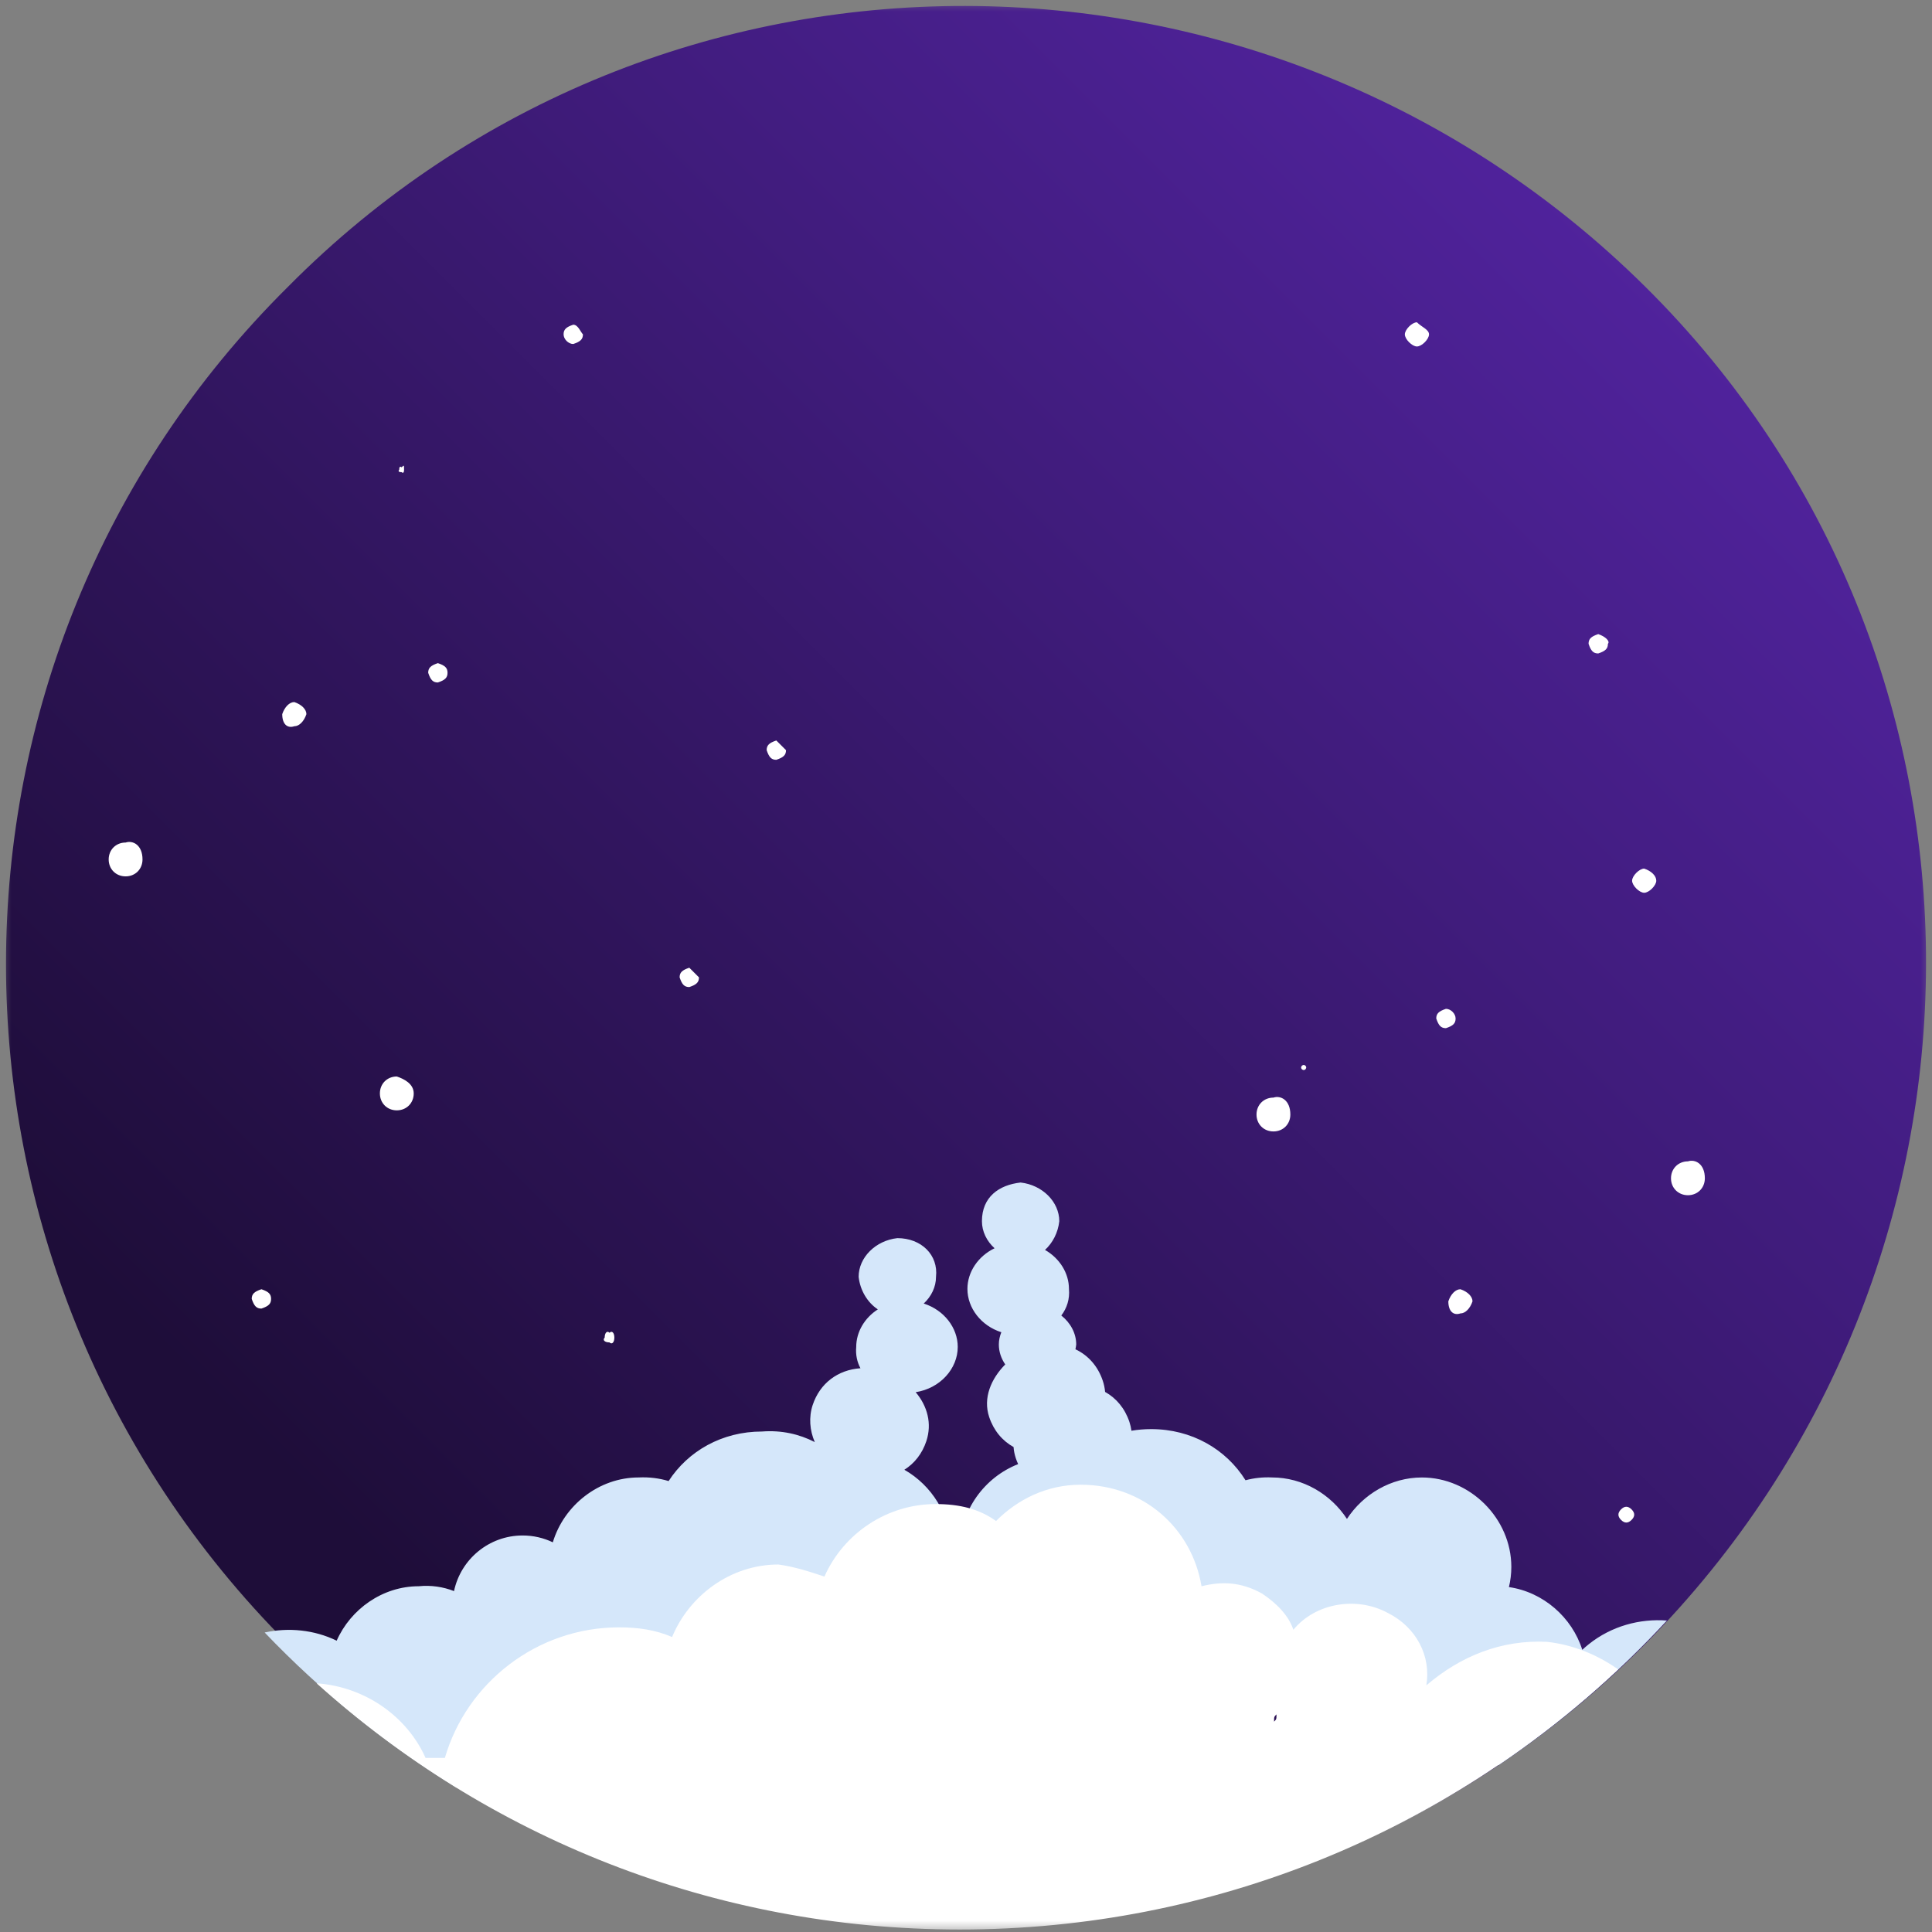 <svg width="84" height="84" viewBox="0 0 84 84" fill="none" xmlns="http://www.w3.org/2000/svg">
<rect x="0" y="0" width="84" height="84" fill="#808080" stroke="none"/>
<mask id="mask0" mask-type="alpha" maskUnits="userSpaceOnUse" x="0" y="0" width="84" height="84">
<rect width="84" height="84" fill="#C4C4C4"/>
</mask>
<g mask="url(#mask0)">
<path d="M12.524 71.476C28.874 87.826 55.332 87.826 71.534 71.476C87.736 55.126 87.884 28.668 71.534 12.466C55.183 -3.736 28.725 -3.885 12.524 12.466C-3.827 28.668 -3.827 55.126 12.524 71.476Z" fill="url(#paint0_linear)"/>
<path d="M12.796 31.576C13.006 31.576 13.217 31.366 13.322 31.05C13.322 30.84 13.111 30.63 12.796 30.525C12.586 30.525 12.376 30.735 12.271 31.05C12.271 31.471 12.481 31.681 12.796 31.576Z" fill="white"/>
<path d="M34.174 32.615C34.174 32.825 34.069 32.93 33.753 33.035C33.543 33.035 33.438 32.93 33.333 32.615C33.333 32.405 33.438 32.3 33.753 32.195C33.964 32.405 34.069 32.51 34.174 32.615Z" fill="white"/>
<path d="M25.345 14.537C25.345 14.747 25.24 14.852 24.924 14.957C24.714 14.957 24.504 14.747 24.504 14.537C24.504 14.327 24.609 14.222 24.924 14.117C25.134 14.117 25.24 14.432 25.345 14.537Z" fill="white"/>
<path d="M19.458 29.252C19.458 29.463 19.353 29.568 19.038 29.673C18.827 29.673 18.722 29.568 18.617 29.252C18.617 29.042 18.722 28.937 19.038 28.832C19.353 28.937 19.458 29.042 19.458 29.252Z" fill="white"/>
<path d="M17.568 20.423C17.568 20.634 17.462 20.529 17.462 20.529C17.252 20.529 17.357 20.423 17.357 20.423C17.357 20.213 17.462 20.318 17.462 20.318C17.568 20.213 17.568 20.213 17.568 20.423Z" fill="white"/>
<path d="M26.711 58.156C26.711 58.366 26.606 58.471 26.501 58.366C26.291 58.366 26.186 58.261 26.291 58.156C26.291 57.946 26.396 57.841 26.501 57.946C26.606 57.841 26.711 57.946 26.711 58.156Z" fill="white"/>
<path d="M56.102 48.458C56.102 48.878 55.787 49.193 55.367 49.193C54.946 49.193 54.631 48.878 54.631 48.458C54.631 48.037 54.946 47.722 55.367 47.722C55.682 47.617 56.102 47.827 56.102 48.458Z" fill="white"/>
<path d="M74.124 51.23C74.124 51.65 73.808 51.966 73.388 51.966C72.968 51.966 72.652 51.65 72.652 51.23C72.652 50.81 72.968 50.494 73.388 50.494C73.703 50.389 74.124 50.599 74.124 51.23Z" fill="white"/>
<path d="M6.196 37.367C6.196 37.788 5.881 38.103 5.461 38.103C5.04 38.103 4.725 37.788 4.725 37.367C4.725 36.947 5.04 36.632 5.461 36.632C5.776 36.526 6.196 36.737 6.196 37.367Z" fill="white"/>
<path d="M17.988 47.54C17.988 47.961 17.673 48.276 17.252 48.276C16.832 48.276 16.517 47.961 16.517 47.54C16.517 47.12 16.832 46.804 17.252 46.804C17.567 46.909 17.988 47.12 17.988 47.54Z" fill="white"/>
<path d="M63.497 57.105C63.707 57.105 63.917 56.895 64.022 56.58C64.022 56.37 63.812 56.159 63.497 56.054C63.287 56.054 63.077 56.264 62.971 56.58C62.971 57 63.182 57.211 63.497 57.105Z" fill="white"/>
<path d="M69.909 27.991C69.909 28.201 69.804 28.306 69.489 28.411C69.278 28.411 69.173 28.306 69.068 27.991C69.068 27.78 69.173 27.675 69.489 27.57C69.804 27.675 70.014 27.885 69.909 27.991Z" fill="white"/>
<path d="M11.786 56.474C11.786 56.684 11.681 56.789 11.366 56.895C11.155 56.895 11.05 56.789 10.945 56.474C10.945 56.264 11.05 56.159 11.366 56.054C11.681 56.159 11.786 56.264 11.786 56.474Z" fill="white"/>
<path d="M30.39 42.495C30.39 42.705 30.285 42.81 29.97 42.916C29.759 42.916 29.654 42.81 29.549 42.495C29.549 42.285 29.654 42.18 29.97 42.075C30.18 42.285 30.285 42.39 30.39 42.495Z" fill="white"/>
<path d="M63.287 44.282C63.287 44.493 63.182 44.598 62.867 44.703C62.656 44.703 62.551 44.598 62.446 44.282C62.446 44.072 62.551 43.967 62.867 43.862C63.077 43.862 63.287 44.072 63.287 44.282Z" fill="white"/>
<path d="M62.131 14.538C62.131 14.748 61.816 15.064 61.605 15.064C61.395 15.064 61.08 14.748 61.08 14.538C61.08 14.328 61.395 14.013 61.605 14.013C61.816 14.223 62.131 14.328 62.131 14.538Z" fill="white"/>
<path d="M72.012 38.291C72.012 38.501 71.697 38.816 71.486 38.816C71.276 38.816 70.961 38.501 70.961 38.291C70.961 38.08 71.276 37.765 71.486 37.765C71.802 37.87 72.012 38.08 72.012 38.291Z" fill="white"/>
<path d="M70.938 65.626C71.091 65.778 71.091 65.931 70.938 66.083C70.785 66.236 70.633 66.236 70.48 66.083C70.328 65.93 70.328 65.778 70.48 65.625C70.633 65.473 70.785 65.473 70.938 65.626Z" fill="white"/>
<path d="M56.758 46.337C56.834 46.413 56.758 46.49 56.758 46.49C56.681 46.566 56.605 46.49 56.605 46.49C56.528 46.413 56.605 46.337 56.605 46.337C56.605 46.337 56.681 46.26 56.758 46.337Z" fill="white"/>
<path fill-rule="evenodd" clip-rule="evenodd" d="M19.858 77.727C19.813 77.309 19.703 76.897 19.532 76.51C20.043 76.544 20.544 76.419 20.936 76.115C21.496 75.666 21.788 75.008 21.794 74.317C21.831 74.23 21.864 74.142 21.895 74.052C22.836 74.378 23.878 74.189 24.405 73.486C24.692 73.103 24.783 72.611 24.708 72.12C25.004 71.865 25.25 71.555 25.431 71.206C26.088 71.711 26.901 72.015 27.768 72.015C28.727 72.015 29.62 71.643 30.308 71.039C31.095 71.59 32.064 71.909 33.129 71.909C34.264 71.909 35.291 71.547 36.103 70.927C36.522 71.086 36.972 71.174 37.438 71.174C39.54 71.174 41.327 69.387 41.327 67.285C41.327 65.859 40.505 64.579 39.32 63.902C39.76 63.626 40.095 63.202 40.275 62.661C40.53 61.896 40.321 61.131 39.812 60.53C40.88 60.364 41.641 59.505 41.641 58.562C41.641 57.726 41.042 56.956 40.162 56.676C40.492 56.369 40.696 55.956 40.696 55.514C40.801 54.568 40.065 53.832 39.014 53.832C38.068 53.937 37.332 54.673 37.332 55.514C37.399 56.116 37.722 56.634 38.166 56.93C37.59 57.3 37.227 57.911 37.227 58.562C37.196 58.903 37.265 59.217 37.411 59.489C36.427 59.556 35.648 60.145 35.335 61.084C35.157 61.62 35.206 62.193 35.425 62.699C34.748 62.349 33.968 62.175 33.129 62.24C31.399 62.24 29.921 63.082 29.07 64.394C28.666 64.271 28.229 64.215 27.768 64.237C26.035 64.237 24.516 65.452 24.036 67.057C23.638 66.867 23.193 66.76 22.723 66.76C21.257 66.76 20.031 67.798 19.74 69.178C19.265 68.992 18.745 68.913 18.203 68.967C16.637 68.967 15.246 69.959 14.638 71.334C13.659 70.859 12.546 70.752 11.507 70.978C13.981 73.568 16.787 75.84 19.858 77.727ZM72.476 70.458C70.293 72.822 67.838 74.934 65.161 76.743C65.134 76.744 65.107 76.744 65.08 76.744C62.978 76.744 61.191 74.957 61.191 72.856L61.192 72.797L61.193 72.737C60.925 72.814 60.643 72.855 60.351 72.855C59.173 72.855 58.15 72.185 57.642 71.206C56.986 71.711 56.172 72.015 55.305 72.015C54.336 72.015 53.434 71.635 52.743 71.02C51.981 71.519 51.058 71.805 50.05 71.805C48.94 71.805 47.933 71.458 47.13 70.862C46.667 71.063 46.161 71.175 45.635 71.175C43.428 71.28 41.641 69.493 41.746 67.286C41.746 65.662 42.812 64.226 44.267 63.657C44.228 63.574 44.194 63.487 44.164 63.397C44.111 63.237 44.079 63.075 44.068 62.914C43.576 62.642 43.202 62.193 43.008 61.61C42.73 60.777 43.094 59.944 43.706 59.323C43.53 59.067 43.428 58.769 43.428 58.456C43.428 58.276 43.467 58.096 43.536 57.923C42.659 57.643 42.062 56.874 42.062 56.039C42.062 55.302 42.528 54.616 43.242 54.272C42.902 53.963 42.693 53.545 42.693 53.096C42.693 52.045 43.429 51.519 44.374 51.414C45.321 51.519 46.056 52.255 46.056 53.096C46.001 53.598 45.767 54.04 45.435 54.345C46.07 54.707 46.476 55.351 46.476 56.039C46.516 56.48 46.388 56.876 46.144 57.196C46.541 57.511 46.792 57.966 46.792 58.456C46.784 58.527 46.773 58.596 46.758 58.664C47.313 58.926 47.736 59.4 47.947 60.033C48.001 60.193 48.034 60.356 48.048 60.519C48.537 60.791 48.91 61.239 49.104 61.82C49.146 61.947 49.176 62.076 49.193 62.206C49.47 62.16 49.757 62.135 50.05 62.135C51.81 62.135 53.309 63.007 54.153 64.359C54.517 64.262 54.904 64.218 55.305 64.237C56.648 64.237 57.861 64.966 58.563 66.04C59.265 64.966 60.479 64.238 61.821 64.238C63.923 64.238 65.71 66.025 65.71 68.127C65.71 68.427 65.674 68.721 65.605 69.004C67.094 69.217 68.349 70.317 68.795 71.731C68.884 71.648 68.977 71.567 69.074 71.49C70.066 70.696 71.292 70.37 72.476 70.458Z" fill="#D5E7FA"/>
<path fill-rule="evenodd" clip-rule="evenodd" d="M70.353 72.582C62.884 79.593 52.814 83.892 41.731 83.892C30.97 83.892 21.164 79.84 13.767 73.187C15.901 73.339 17.712 74.653 18.502 76.43L19.343 76.43C20.288 73.172 23.337 70.755 26.91 70.755C27.751 70.755 28.487 70.86 29.222 71.175C29.958 69.388 31.745 68.022 33.847 68.022C34.583 68.127 35.213 68.337 35.844 68.547C36.685 66.656 38.577 65.394 40.679 65.394C41.73 65.394 42.571 65.605 43.306 66.13C44.252 65.184 45.514 64.553 46.985 64.553C49.718 64.553 51.82 66.445 52.24 68.968C53.081 68.758 53.922 68.758 54.868 69.283C55.499 69.704 56.024 70.229 56.234 70.86C57.18 69.704 58.967 69.388 60.333 70.124C61.595 70.755 62.225 72.016 62.015 73.277C63.486 72.016 65.273 71.28 67.27 71.385C68.379 71.508 69.441 71.937 70.353 72.582ZM55.499 74.538C55.394 74.644 55.394 74.644 55.394 74.854V74.854C55.499 74.749 55.499 74.749 55.499 74.538V74.538Z" fill="white"/>
</g>
<defs>
<linearGradient id="paint0_linear" x1="16.105" y1="67.773" x2="74.97" y2="8.908" gradientUnits="userSpaceOnUse">
<stop stop-color="#1E0D39"/>
<stop offset="1" stop-color="#5324A2"/>
</linearGradient>
</defs>
</svg>
